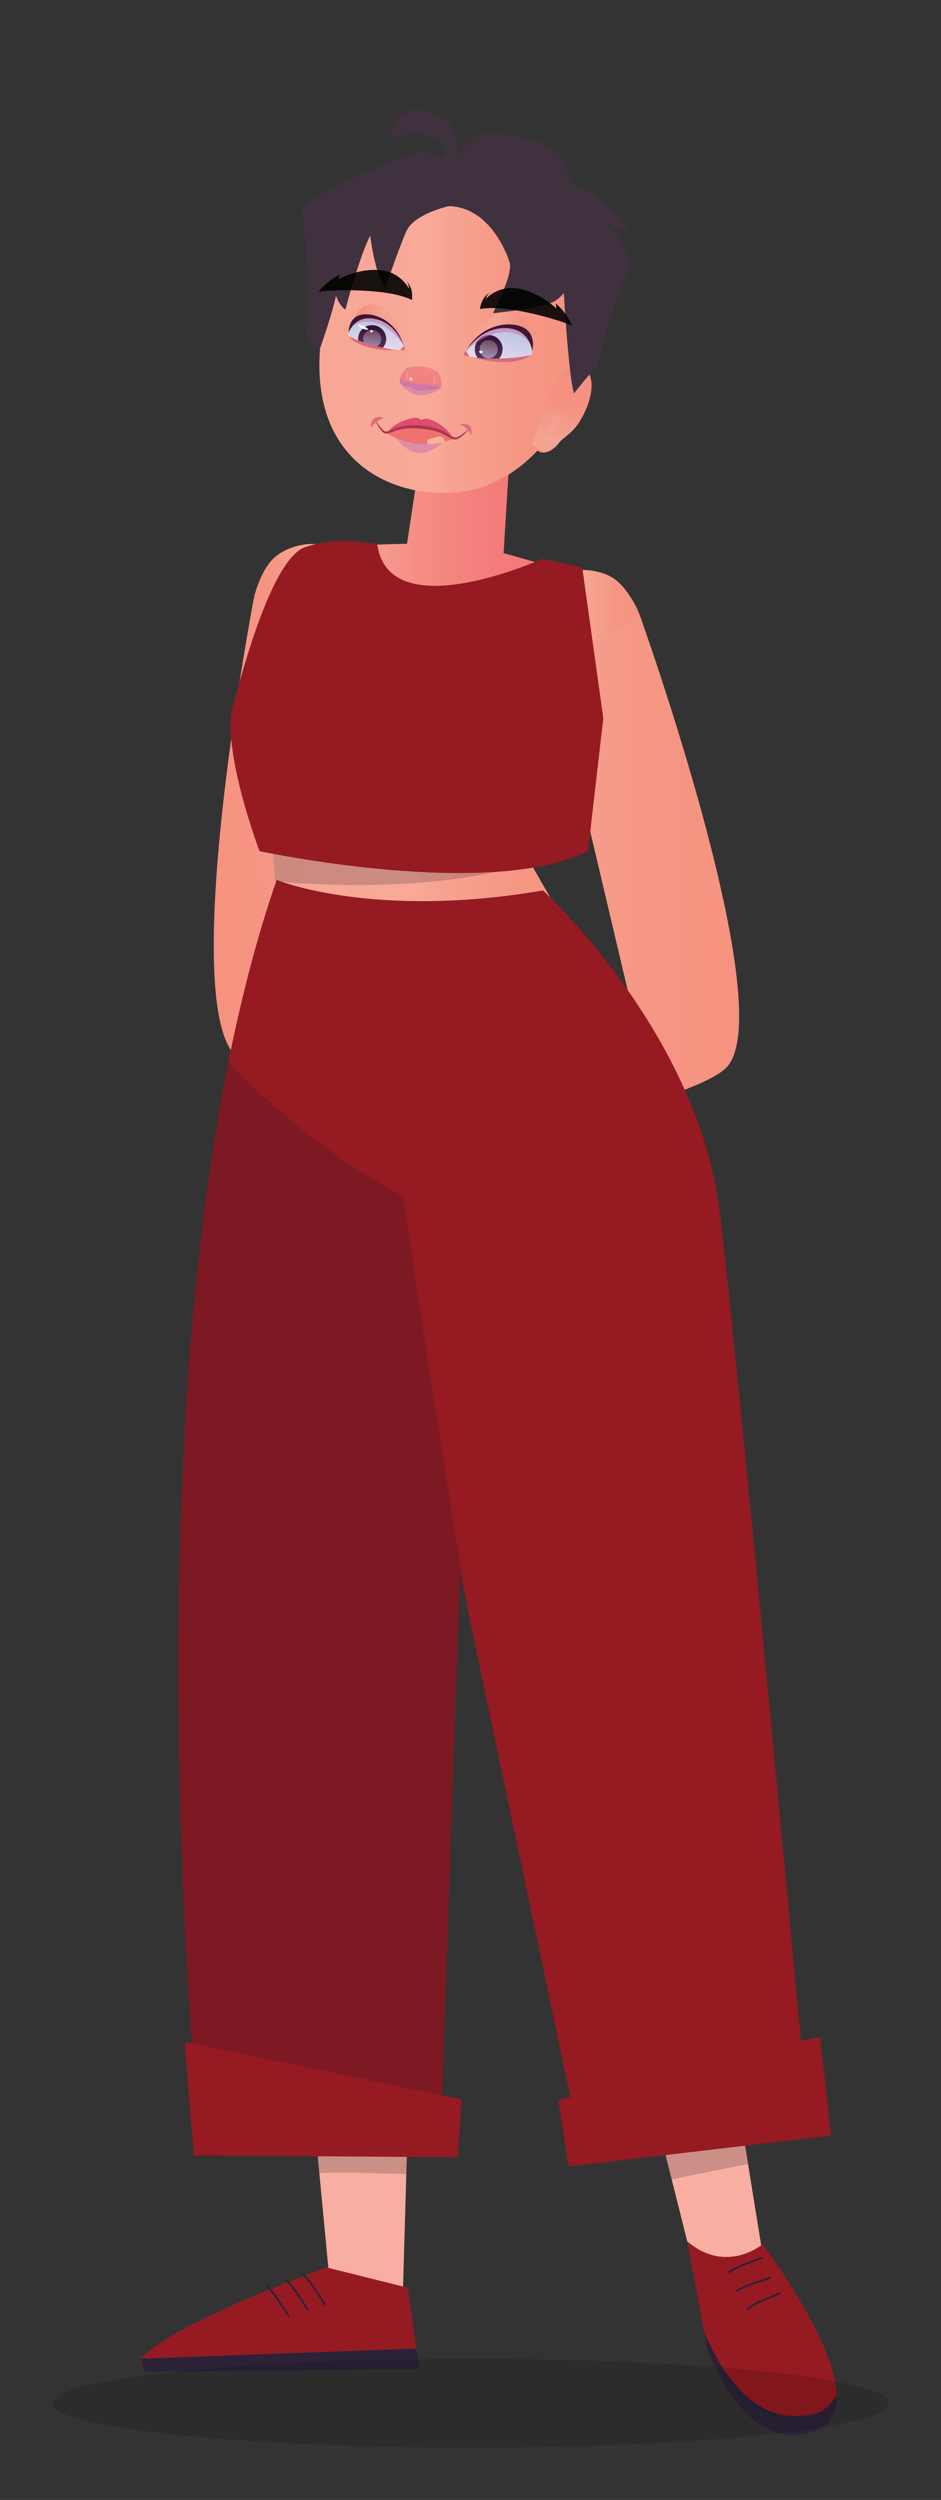 <svg width="180" height="478" viewBox="0 0 180 478" fill="none" xmlns="http://www.w3.org/2000/svg">
<rect x="0" y="0" width="180" height="478" fill="#333333" stroke="none"/>
<path d="M61.725 187.947L100.417 196.538C105.5 195.385 114.824 196.417 117.521 197.745C122.109 199.999 117.611 202.517 117.611 202.517C120.924 205.257 116.905 206.431 116.905 206.431C120.845 208.333 116.389 210.619 116.389 210.619C120.497 214.212 114.345 216.672 105.99 214.217C102.882 213.306 101.223 211.499 100.359 209.592C89.196 209.371 53.865 207.516 45.958 202.628C33.194 194.742 48.55 114.434 48.55 114.434L66.871 120.603L61.725 187.936V187.947Z" fill="url(#paint0_linear_1_2)"/>
<path d="M109.862 197.186C110.331 197.718 110.832 198.245 111.332 198.777C111.843 204.277 112.48 209.771 111.627 215.197C109.962 215.128 108.045 214.828 105.996 214.222C102.888 213.311 101.228 211.504 100.364 209.597C99.611 209.581 98.684 209.555 97.683 209.518C99.975 205.162 102.113 200.663 104.147 196.085C105.78 196.006 107.534 196.054 109.241 196.175C109.378 196.517 109.578 196.854 109.868 197.186H109.862Z" fill="url(#paint1_linear_1_2)"/>
<path d="M113.554 198.635C113.554 198.635 115.793 194.232 111.163 191.877C106.532 189.522 99.6 194.6 100.306 200.047C101.012 205.489 113.554 198.635 113.554 198.635Z" fill="url(#paint2_linear_1_2)"/>
<path d="M113.734 194.595C113.734 194.595 116.294 203.118 111.664 209.018C108.629 212.885 107.755 202.107 109.124 198.914C110.494 195.727 113.734 194.595 113.734 194.595Z" fill="url(#paint3_linear_1_2)"/>
<path d="M116.394 210.625C116.394 210.625 119.097 211.015 118.686 213.322C118.27 215.624 106.433 216.793 106.054 213.027C105.674 209.26 116.394 210.625 116.394 210.625Z" fill="url(#paint4_linear_1_2)"/>
<path d="M117.71 198.182C117.71 198.182 120.413 198.572 120.002 200.879C119.586 203.181 107.749 204.351 107.37 200.584C106.99 196.818 117.71 198.182 117.71 198.182Z" fill="url(#paint5_linear_1_2)"/>
<path d="M116.531 206.294C116.531 206.294 119.349 206.705 118.933 209.007C118.517 211.309 106.216 212.394 105.795 208.623C105.373 204.846 116.536 206.294 116.536 206.294H116.531Z" fill="url(#paint6_linear_1_2)"/>
<path d="M116.862 202.254C116.862 202.254 119.68 202.665 119.264 204.972C118.848 207.274 106.548 208.36 106.126 204.588C105.705 200.811 116.867 202.26 116.867 202.26L116.862 202.254Z" fill="url(#paint7_linear_1_2)"/>
<path d="M66.792 121.662C69.552 117.485 68.325 108.256 65.048 105.685C61.224 102.687 55.255 104.162 52.558 106.544C50.04 108.761 48.781 113.265 48.549 114.445" fill="url(#paint8_linear_1_2)"/>
<path d="M120.793 192.355L83.897 206.842C78.693 206.489 69.643 208.959 67.183 210.682C63 213.621 67.831 215.412 67.831 215.412C64.981 218.631 69.137 219.173 69.137 219.173C65.539 221.66 70.296 223.23 70.296 223.23C66.793 227.418 73.251 228.893 81.126 225.173C84.055 223.788 85.415 221.749 85.973 219.732C96.967 217.783 131.582 210.476 138.635 204.424C150.019 194.652 122.405 117.695 122.405 117.695L105.264 126.629L120.783 192.35L120.793 192.355Z" fill="url(#paint9_linear_1_2)"/>
<path d="M74.674 208.943C74.294 209.539 73.878 210.139 73.467 210.74C73.815 216.25 74.036 221.781 75.722 227.007C77.36 226.68 79.204 226.085 81.137 225.174C84.066 223.788 85.425 221.749 85.984 219.732C86.726 219.6 87.638 219.426 88.623 219.242C85.683 215.291 82.876 211.182 80.157 206.973C78.53 207.147 76.802 207.468 75.137 207.853C75.058 208.211 74.911 208.58 74.674 208.949V208.943Z" fill="url(#paint10_linear_1_2)"/>
<path d="M71.25 210.945C71.25 210.945 68.358 206.942 72.567 203.897C76.776 200.857 84.409 204.798 84.557 210.282C84.704 215.765 71.25 210.94 71.25 210.94V210.945Z" fill="url(#paint11_linear_1_2)"/>
<path d="M70.444 206.984C70.444 206.984 69.232 215.797 74.726 220.912C78.324 224.262 77.513 213.474 75.669 210.54C73.826 207.6 70.444 206.984 70.444 206.984Z" fill="url(#paint12_linear_1_2)"/>
<path d="M70.302 223.235C70.302 223.235 67.689 224.041 68.458 226.253C69.227 228.466 81.101 227.786 80.89 224.004C80.679 220.222 70.302 223.235 70.302 223.235Z" fill="url(#paint13_linear_1_2)"/>
<path d="M67.072 211.14C67.072 211.14 64.46 211.946 65.229 214.159C65.998 216.371 77.871 215.692 77.661 211.91C77.45 208.127 67.072 211.14 67.072 211.14Z" fill="url(#paint14_linear_1_2)"/>
<path d="M69.495 218.973C69.495 218.973 66.777 219.816 67.546 222.029C68.315 224.241 80.637 223.404 80.468 219.611C80.3 215.818 69.501 218.973 69.501 218.973H69.495Z" fill="url(#paint15_linear_1_2)"/>
<path d="M68.542 215.033C68.542 215.033 65.823 215.876 66.593 218.088C67.362 220.301 79.683 219.463 79.514 215.67C79.346 211.878 68.547 215.033 68.547 215.033H68.542Z" fill="url(#paint16_linear_1_2)"/>
<path d="M105.517 127.651C102.145 123.953 101.924 114.639 104.758 111.595C108.072 108.039 114.193 108.571 117.232 110.504C120.066 112.306 122.01 116.557 122.416 117.689" fill="url(#paint17_linear_1_2)"/>
<path d="M89.344 260.912L137.934 454.329L157.146 452.112L146.063 432.157L116.063 246.404L89.344 260.912Z" fill="#F8AEA0"/>
<path opacity="0.2" d="M143.092 413.783L116.057 246.404L89.344 260.917L128.489 416.733C133.346 415.695 138.219 414.721 143.092 413.783Z" fill="#201829"/>
<path d="M82.523 250.734L76.902 443.967L62.932 434.928L44.547 241.8L82.523 250.734Z" fill="#F8AEA0"/>
<path opacity="0.2" d="M77.723 415.669L82.517 250.739L44.541 241.805L61.072 415.474C66.619 415.295 72.245 415.579 77.718 415.674L77.723 415.669Z" fill="#201829"/>
<path d="M51.116 148.739L54.898 197.761L115.646 189.712L97.946 158.859L51.116 148.739Z" fill="url(#paint18_linear_1_2)"/>
<path d="M80.858 84.198L77.856 103.968L62.526 104.384L80.721 126.725L108.836 109.283L96.335 105.759L97.973 78.925L80.858 84.198Z" fill="url(#paint19_linear_1_2)"/>
<path d="M87.696 36.466C87.696 36.466 65.329 37.272 61.573 63.411C57.817 89.55 76.918 96.013 89.297 93.885C101.676 91.757 109.873 78.356 111.532 70.575C113.197 62.795 107.982 36.735 87.69 36.472L87.696 36.466Z" fill="url(#paint20_linear_1_2)"/>
<path d="M52.913 168.251C52.913 168.251 71.397 175.837 103.863 170.258C103.863 170.258 133.131 196.997 137.566 230.991C140.679 254.848 154.534 404.464 154.534 404.464L110.532 407.804L70.323 216.947L90.272 234.683L84.361 406.113L38.3 409.722C38.3 409.722 22.291 256.85 52.913 168.251Z" fill="#951A22"/>
<path d="M106.808 401.509L156.836 389.356L158.996 408.33L108.746 414.241L106.808 401.509Z" fill="#951A22"/>
<path opacity="0.2" d="M77.155 228.767C62.889 221.087 51.89 211.773 43.688 203.103C25.957 291.828 38.299 409.716 38.299 409.716L84.361 406.108L87.99 300.815L89.882 309.786C82.675 267.581 77.155 228.767 77.155 228.767Z" fill="#201829"/>
<path d="M35.313 390.42L88.312 401.419L87.527 412.471L37.083 412.124L35.313 390.42Z" fill="#951A22"/>
<path opacity="0.2" d="M101.455 164.974L97.946 158.859L51.116 148.739L52.643 168.557C66.219 169.668 85.509 169.91 101.455 164.98V164.974Z" fill="#201829"/>
<path d="M62.469 433.542L77.988 437.419L79.652 449.056L27.006 450.995C27.006 450.995 30.14 445.453 62.474 433.537L62.469 433.542Z" fill="#951A22"/>
<path d="M27 451L79.646 449.062L80.205 452.939L27.553 453.497L27 451Z" fill="#2B2238"/>
<path d="M57.922 435.102C59.586 436.73 60.698 438.795 62.015 440.686C62.141 440.87 62.447 440.696 62.315 440.512C60.977 438.595 59.855 436.503 58.164 434.854C58.006 434.696 57.758 434.944 57.916 435.102H57.922Z" fill="#2B2238"/>
<path d="M54.619 436.081C56.284 437.709 57.395 439.774 58.712 441.67C58.839 441.855 59.144 441.681 59.012 441.497C57.674 439.579 56.552 437.488 54.861 435.839C54.703 435.681 54.456 435.929 54.614 436.087L54.619 436.081Z" fill="#2B2238"/>
<path d="M50.995 437.319C52.659 438.947 53.771 441.012 55.087 442.909C55.214 443.093 55.52 442.919 55.388 442.735C54.05 440.817 52.928 438.726 51.237 437.077C51.079 436.919 50.831 437.167 50.989 437.325L50.995 437.319Z" fill="#2B2238"/>
<path d="M131.466 428.559L135.343 449.341C135.343 449.341 142.27 469.569 155.85 464.859C169.431 460.15 145.873 429.112 145.873 429.112C145.873 429.112 138.946 434.933 131.466 428.559Z" fill="#951A22"/>
<path d="M155.85 461.53C142.813 464.791 136.428 449.836 134.7 445.875L135.348 449.341C135.348 449.341 142.275 469.569 155.856 464.86C159.016 463.764 160.149 461.23 160.049 458.001C159.311 459.07 158.073 460.983 155.856 461.536L155.85 461.53Z" fill="#2B2238"/>
<path d="M139.473 434.612C141.433 433.353 143.687 432.726 145.831 431.862C146.037 431.778 145.947 431.44 145.736 431.525C143.566 432.399 141.28 433.031 139.299 434.311C139.11 434.433 139.283 434.733 139.473 434.612Z" fill="#2B2238"/>
<path d="M140.937 438.199C142.938 437.014 145.219 436.471 147.39 435.692C147.6 435.618 147.511 435.281 147.295 435.354C145.093 436.15 142.786 436.698 140.758 437.899C140.563 438.015 140.742 438.315 140.931 438.199H140.937Z" fill="#2B2238"/>
<path d="M143.003 441.639C144.915 440.285 147.159 439.558 149.271 438.594C149.477 438.499 149.298 438.199 149.097 438.294C146.985 439.258 144.741 439.985 142.829 441.338C142.65 441.465 142.823 441.77 143.003 441.639Z" fill="#2B2238"/>
<path d="M72.176 104.078C72.176 104.078 64.417 102.414 58.322 104.632C52.227 106.849 46.764 126.756 44.547 135.069C42.329 143.381 49.641 162.741 49.641 162.741C49.641 162.741 93.632 172.159 112.475 162.741L115.404 137.329C115.404 137.329 112.385 115.715 111.379 108.509L103.762 106.844C103.762 106.844 74.389 120.145 72.171 104.073L72.176 104.078Z" fill="#951A22"/>
<path d="M77.217 66.85C77.812 66.739 75.805 61.882 72.26 60.765C67.977 59.417 66.634 63.273 66.581 64.079C66.529 64.885 74.346 67.387 77.212 66.85H77.217Z" fill="url(#paint21_linear_1_2)"/>
<path d="M68.52 64.532C68.483 64.901 68.53 65.254 68.641 65.586C68.667 65.66 72.903 66.819 72.945 66.782C73.45 66.36 73.793 65.749 73.861 65.049C73.998 63.61 72.913 62.325 71.438 62.183C69.963 62.041 68.657 63.089 68.52 64.532Z" fill="url(#paint22_linear_1_2)"/>
<path style="mix-blend-mode:multiply" d="M69.457 64.622C69.368 65.554 70.074 66.386 71.032 66.481C71.991 66.576 72.834 65.891 72.924 64.959C73.013 64.026 72.307 63.194 71.349 63.099C70.39 63.004 69.547 63.689 69.457 64.622Z" fill="url(#paint23_linear_1_2)"/>
<path d="M77.154 65.902C77.154 65.902 75.974 59.254 72.05 58.295C68.125 57.331 66.819 63.21 66.819 63.21C66.819 63.21 68.052 60.175 71.802 60.739C75.553 61.308 77.149 65.902 77.149 65.902H77.154Z" fill="url(#paint24_linear_1_2)"/>
<path d="M77.243 66.17L76.527 66.918C76.527 66.918 77.328 67.076 77.433 66.855C77.538 66.634 77.243 66.17 77.243 66.17Z" fill="#D66C7C"/>
<path d="M75.984 66.945C75.984 66.945 72.813 67.124 70.169 66.318C67.524 65.512 66.718 64.305 66.718 64.305C66.718 64.305 70.811 66.36 75.984 66.945Z" fill="#D66C7C"/>
<path d="M70.431 62.946C70.59 63.12 69.789 63.078 69.22 62.783C68.709 62.519 68.488 62.145 68.54 62.093C68.598 62.035 69.815 62.272 70.431 62.946Z" fill="white"/>
<path d="M70.87 63.141C71.101 63.084 71.354 63.231 71.354 63.352C71.354 63.473 71.059 63.6 70.933 63.536C70.806 63.473 70.738 63.173 70.87 63.141Z" fill="white"/>
<g style="mix-blend-mode:multiply" opacity="0.6">
<path d="M77.244 66.17C77.244 66.17 75.131 62.657 72.06 61.745C68.989 60.834 67.303 62.493 67.303 62.493C67.303 62.493 67.956 60.212 72.028 60.908C76.1 61.608 77.244 66.17 77.244 66.17Z" fill="#C978B1"/>
</g>
<path d="M77.243 66.171C77.243 66.171 75.763 61.661 71.549 60.94C67.788 60.292 66.687 63.595 66.687 63.595C66.687 63.595 66.571 60.602 69.236 60.155C71.775 59.733 75.905 61.482 77.243 66.171Z" fill="#401432"/>
<path d="M88.976 67.857C88.334 67.562 91.953 62.631 96.272 62.352C101.492 62.015 101.935 66.751 101.777 67.683C101.614 68.61 92.074 69.269 88.976 67.857Z" fill="url(#paint25_linear_1_2)"/>
<path d="M96.109 67.161C95.988 67.967 95.53 68.641 94.903 69.052C94.813 69.11 91.431 68.52 91.358 68.42C90.941 67.862 90.741 67.14 90.852 66.392C91.073 64.912 92.427 63.89 93.876 64.1C95.329 64.311 96.33 65.681 96.109 67.161Z" fill="url(#paint26_linear_1_2)"/>
<path style="mix-blend-mode:multiply" d="M95.188 67.024C95.045 67.983 94.166 68.647 93.223 68.51C92.28 68.373 91.632 67.482 91.774 66.524C91.916 65.565 92.796 64.901 93.739 65.038C94.682 65.175 95.33 66.065 95.188 67.024Z" fill="url(#paint27_linear_1_2)"/>
<path d="M89.308 66.798C89.308 66.798 92.49 59.607 97.199 59.607C101.909 59.607 101.751 66.619 101.751 66.619C101.751 66.619 101.198 62.842 96.799 62.436C92.395 62.036 89.313 66.793 89.313 66.793L89.308 66.798Z" fill="url(#paint28_linear_1_2)"/>
<path d="M89.134 67.082L89.735 68.131C89.735 68.131 88.787 68.083 88.729 67.809C88.671 67.53 89.129 67.088 89.129 67.088L89.134 67.082Z" fill="#D66C7C"/>
<path d="M90.346 68.304C90.346 68.304 93.88 69.389 97.099 69.216C100.318 69.042 101.561 67.899 101.561 67.899C101.561 67.899 96.362 69.089 90.346 68.304Z" fill="#D66C7C"/>
<path d="M92.248 67.119C92 66.992 91.674 67.082 91.642 67.224C91.61 67.361 91.905 67.588 92.063 67.551C92.222 67.514 92.385 67.193 92.248 67.119Z" fill="white"/>
<g style="mix-blend-mode:multiply" opacity="0.6">
<path d="M89.134 67.082C89.134 67.082 92.5 63.695 96.23 63.521C99.96 63.342 101.403 65.686 101.403 65.686C101.403 65.686 101.298 62.92 96.493 62.578C91.689 62.236 89.129 67.082 89.129 67.082H89.134Z" fill="#C978B1"/>
</g>
<path d="M89.135 67.082C89.135 67.082 92.064 62.394 97.031 62.747C101.467 63.063 101.793 67.103 101.793 67.103C101.793 67.103 102.757 63.748 99.865 62.504C97.11 61.319 91.953 62.151 89.135 67.082Z" fill="#401432"/>
<path d="M76.475 73.209C76.475 73.209 76.522 73.436 77.35 73.567C78.177 73.699 78.867 74.521 80.273 74.689C81.68 74.858 82.475 74.22 83.308 74.289C84.14 74.357 84.308 74.157 84.308 74.157C84.498 73.63 84.482 73.093 84.382 72.619V72.603C84.203 71.776 83.782 71.16 83.782 71.16C81.922 69.964 79.799 69.711 77.703 70.427C77.703 70.427 77.344 70.749 77.012 71.265V71.27C76.691 71.771 76.396 72.456 76.48 73.214L76.475 73.209Z" fill="url(#paint29_linear_1_2)"/>
<path d="M78.298 73.951C78.298 73.951 77.724 73.325 76.907 73.467L78.298 73.951Z" fill="#812852"/>
<path d="M83.74 74.294C83.74 74.294 82.96 73.957 82.081 74.499L83.74 74.294Z" fill="#812852"/>
<g style="mix-blend-mode:multiply" opacity="0.6">
<path d="M76.475 73.209C76.475 73.209 76.523 73.435 77.35 73.567C78.177 73.699 78.867 74.52 80.274 74.689C81.68 74.858 82.475 74.22 83.308 74.289C84.14 74.357 84.309 74.157 84.309 74.157C84.498 73.63 84.483 73.093 84.382 72.619C84.398 72.756 84.467 73.635 84.114 73.804C83.724 73.988 81.701 73.609 80.416 73.451C79.136 73.298 76.955 73.035 76.749 72.666C76.555 72.313 76.965 71.355 77.008 71.27C76.686 71.771 76.391 72.456 76.475 73.214V73.209Z" fill="#C978B1"/>
</g>
<path style="mix-blend-mode:multiply" opacity="0.6" d="M77.703 70.422C77.703 70.422 77.987 71.891 77.813 72.876C77.813 72.876 78.272 71.949 78.008 70.327L77.703 70.427V70.422Z" fill="url(#paint30_linear_1_2)"/>
<path style="mix-blend-mode:multiply" opacity="0.6" d="M83.709 71.149C83.709 71.149 83.082 72.508 83.013 73.504C83.013 73.504 82.792 72.498 83.429 70.98L83.703 71.149H83.709Z" fill="url(#paint31_linear_1_2)"/>
<g style="mix-blend-mode:multiply" opacity="0.6">
<path d="M84.119 73.799C84.119 73.799 84.287 74.036 84.314 74.152C84.34 74.268 82.265 75.8 80.168 75.548C78.072 75.295 76.491 73.425 76.475 73.209C76.465 72.987 76.839 72.761 76.839 72.761C76.839 72.761 78.445 73.214 80.421 73.451C82.396 73.688 84.119 73.804 84.119 73.804V73.799Z" fill="#C978B1"/>
</g>
<path d="M78.809 72.766C79.126 72.635 78.662 72.076 78.52 72.082C78.377 72.082 78.261 72.392 78.314 72.603C78.367 72.814 78.678 72.819 78.809 72.761V72.766Z" fill="#FBC9B8"/>
<path d="M111.937 78.624C111.69 79.162 111.448 79.636 111.205 80.057L111.189 80.078C109.451 83.076 107.755 83.487 106.812 84.803C105.995 85.941 103.335 87.99 101.881 84.893L101.876 84.882C101.876 84.882 105.305 74.421 106.538 72.656C106.538 72.656 108.34 70.001 110.484 70.027C113.239 70.064 114.103 73.894 111.937 78.624Z" fill="url(#paint32_linear_1_2)"/>
<path style="mix-blend-mode:multiply" opacity="0.6" d="M104.11 78.414C104.11 78.414 109.583 73.394 111.638 73.451C113.692 73.51 111.548 78.345 110.768 79.942C109.989 81.538 109.167 82.396 109.167 82.396C109.167 82.396 110.12 80.521 110.584 78.93C111.253 76.649 110.974 74.495 110.105 74.495C109.235 74.495 107.46 77.15 107.313 77.466C107.165 77.782 107.645 78.514 107.197 80.3C106.749 82.091 105.443 83.84 104.984 83.713C104.526 83.582 105.058 82.175 105.443 80.495C105.827 78.814 104.442 78.841 103.615 79.799L104.11 78.414Z" fill="url(#paint33_linear_1_2)"/>
<path style="mix-blend-mode:multiply" opacity="0.6" d="M103.615 79.794C103.615 79.794 105.037 78.44 105.506 79.309C105.975 80.178 105.058 82.085 105.485 82.438C105.917 82.791 106.939 81.311 107.155 79.799C107.371 78.282 107.086 76.812 106.191 76.87L104.115 78.409L103.62 79.794H103.615Z" fill="url(#paint34_linear_1_2)"/>
<path style="mix-blend-mode:multiply" d="M111.189 80.073C109.451 83.07 107.754 83.481 106.812 84.798C105.995 85.936 103.335 87.985 101.881 84.888C101.981 85.019 102.95 86.257 104.257 86.094C105.637 85.92 106.316 84.825 107.064 84.029C107.807 83.228 109.335 82.918 111.189 80.073Z" fill="url(#paint35_linear_1_2)"/>
<path d="M86.778 33.073C86.778 33.073 88.48 27.6 86.531 24.529C84.64 21.547 80.583 20.304 77.849 21.384C74.499 22.712 74.926 26.578 74.926 26.578C74.926 26.578 76.817 25.277 81.463 25.867C85.43 26.373 86.141 29.965 83.565 32.979L86.778 33.073Z" fill="#3F313D"/>
<path d="M120.577 50.773C116.71 58.907 114.129 70.254 114.129 70.254C112.438 71.665 109.815 75.189 109.815 75.189C108.666 71.766 107.618 51.916 107.618 51.916C106.538 49.751 99.016 40.912 88.074 39.574C77.133 38.236 71.565 43.662 71.565 43.662C69.052 47.518 66.055 59.181 66.055 59.181C64.854 58.385 64.259 56.462 64.259 56.462C63.368 60.703 60.924 67.341 60.924 67.341C59.723 66.082 58.585 64.027 58.585 64.027C59.728 58.164 57.827 40.222 57.827 40.222C59.138 37.051 75.621 30.187 79.53 29.275C81.116 28.907 82.512 29.186 83.618 29.644C85.235 30.318 86.215 31.388 86.215 31.388C88.564 29.491 94.849 30.445 101.639 32.452C104.052 33.163 106.533 34.011 108.919 34.912C118.032 38.341 119.997 44.231 119.997 44.231C118.396 44.21 115.235 42.292 114.993 42.145C118.822 44.773 120.108 48.751 120.461 50.215C120.545 50.573 120.582 50.784 120.582 50.784L120.577 50.773Z" fill="#3F313D"/>
<g style="mix-blend-mode:multiply" opacity="0.9">
<path d="M120.576 50.773C119.765 52.48 119.012 54.329 118.327 56.189C115.746 63.174 114.134 70.248 114.134 70.248C112.443 71.66 109.82 75.184 109.82 75.184C109.103 73.051 108.429 64.559 108.018 58.443C107.77 54.735 107.623 51.911 107.623 51.911C106.543 49.746 99.021 40.907 88.079 39.569C77.138 38.231 71.57 43.657 71.57 43.657C70.748 44.921 69.874 47.023 69.068 49.282C67.419 53.908 66.065 59.175 66.065 59.175C64.864 58.38 64.269 56.457 64.269 56.457C63.379 60.698 60.934 67.335 60.934 67.335C59.733 66.076 58.596 64.022 58.596 64.022C59.206 60.888 58.948 54.313 58.574 48.861C58.248 44.109 57.837 40.211 57.837 40.211C61.956 39.052 64.079 39.864 64.079 39.864C64.079 39.864 61.514 41.918 60.56 43.256C60.56 43.256 64.564 44.236 66.718 44.009C66.718 44.009 68.778 39.927 71.006 37.614C73.851 34.664 76.306 34.053 83.686 35.354L86.215 31.377C88.564 29.481 94.849 30.434 101.639 32.441C106.58 36.629 110.757 39.695 112.664 56.921C112.664 56.921 116.141 52.812 116.836 51.047C116.836 51.047 116.515 48.508 116.51 47.028C116.51 47.028 119.065 47.992 120.466 50.199C120.55 50.557 120.587 50.768 120.587 50.768L120.576 50.773Z" fill="#3F313D"/>
</g>
<path d="M110.02 37.056C108.93 33.406 107.544 29.971 106.143 28.828C102.946 26.215 94.77 24.935 91.594 25.936C89.428 26.615 86.089 31.493 84.182 34.528L84.134 34.606C83.407 35.766 82.902 36.64 82.754 36.888L82.728 36.93L82.712 36.961L82.738 36.982C82.723 36.972 82.707 36.961 82.691 36.956C82.691 36.956 82.691 36.956 82.686 36.956C81.011 35.966 78.84 35.117 76.564 35.397C71.681 36.002 70.87 40.343 70.575 41.233C70.28 42.124 71.492 52.633 73.709 54.946C73.709 54.946 73.794 54.703 73.941 54.287C74.663 52.238 76.881 45.995 77.75 44.152C79.325 40.822 85.873 39.4 85.873 39.4C93.453 39.595 96.861 48.029 97.515 50.247C97.641 50.684 97.599 51.321 97.436 52.064C96.809 55.046 94.375 59.723 94.301 59.871C94.575 59.845 103.415 59.017 106.048 57.611C108.724 56.183 111.869 49.625 112.17 47.808C112.338 46.786 111.427 41.75 110.026 37.067L110.02 37.056Z" fill="#3F313D"/>
<g style="mix-blend-mode:multiply" opacity="0.9">
<path d="M93.358 27.447C93.358 27.447 102.613 31.219 104.415 41.433C106.217 51.648 97.303 57.89 94.29 59.86C94.29 59.86 100.538 52.311 101.649 45.121C102.55 39.284 99.384 31.514 93.358 27.447Z" fill="#3F313D"/>
</g>
<g style="mix-blend-mode:multiply" opacity="0.9">
<path d="M97.43 52.053C97.588 51.31 97.635 50.673 97.509 50.236C97.372 49.767 97.114 49.024 96.719 48.144C95.281 44.926 92.046 39.853 86.383 39.416C86.215 39.405 86.041 39.395 85.867 39.389C85.867 39.389 79.319 40.806 77.744 44.141C76.87 45.985 74.657 52.227 73.936 54.276C73.936 54.276 74.736 43.493 76.522 39.131C78.213 34.996 82.269 36.75 82.685 36.945H82.691C82.712 36.95 82.717 36.956 82.717 36.956L82.733 36.924L84.134 34.601L84.181 34.522C89.038 30.94 95.196 35.307 97.641 40.738C100.085 46.174 97.43 52.048 97.43 52.048V52.053Z" fill="#3F313D"/>
</g>
<g style="mix-blend-mode:multiply" opacity="0.9">
<path d="M112.164 47.797C111.869 49.614 108.719 56.167 106.043 57.6C103.409 59.007 94.569 59.834 94.295 59.86C94.522 59.734 101.802 55.62 105.547 50.32C108.376 46.311 109.983 37.267 110.02 37.056C111.421 41.739 112.332 46.775 112.164 47.797Z" fill="#3F313D"/>
</g>
<g style="mix-blend-mode:multiply" opacity="0.9">
<path d="M96.719 48.145C95.281 44.926 92.047 39.853 86.384 39.416C86.384 39.416 83.718 35.486 88.043 35.897C92.368 36.303 96.393 42.819 96.719 48.145Z" fill="#3F313D"/>
</g>
<g style="mix-blend-mode:multiply" opacity="0.9">
<path d="M69.063 49.288C67.415 53.913 66.061 59.181 66.061 59.181C64.86 58.385 64.264 56.462 64.264 56.462C63.374 60.703 60.93 67.341 60.93 67.341C59.729 66.082 58.591 64.027 58.591 64.027C59.202 60.893 58.944 54.319 58.57 48.866C58.57 48.866 63.016 53.807 64.465 54.081C65.887 54.345 68.953 49.472 69.069 49.288H69.063Z" fill="#3F313D"/>
</g>
<g style="mix-blend-mode:multiply" opacity="0.9">
<path d="M118.322 56.194C115.741 63.179 114.129 70.254 114.129 70.254C112.438 71.666 109.815 75.19 109.815 75.19C109.098 73.056 108.424 64.565 108.013 58.449C109.63 63.037 112.064 64.354 113.476 64.154C114.867 63.959 118.217 56.426 118.317 56.189L118.322 56.194Z" fill="#3F313D"/>
</g>
<g style="mix-blend-mode:multiply" opacity="0.6">
<path d="M75.691 83.707C75.691 83.707 77.577 86.394 80.069 86.61C82.56 86.826 84.709 84.482 84.709 84.482C84.709 84.482 80.021 85.746 75.691 83.707Z" fill="#CE78B1"/>
</g>
<path d="M80.49 81.669C80.49 81.669 76.792 81.189 73.674 82.685C73.674 82.685 76.713 84.603 80.216 84.903C83.719 85.203 87.038 83.834 87.038 83.834C84.22 81.827 80.496 81.669 80.496 81.669H80.49Z" fill="#EF7172"/>
<path d="M81.749 80.067C81.164 80.014 80.606 80.288 80.606 80.288C80.606 80.288 80.105 79.925 79.52 79.872C78.936 79.819 75.775 80.567 74.332 82.416C74.332 82.416 77.835 81.437 80.484 81.663C83.134 81.89 86.421 83.454 86.421 83.454C85.315 81.384 82.328 80.109 81.743 80.062L81.749 80.067Z" fill="#DE4E6C"/>
<path d="M72.02 80.694C72.136 80.857 72.262 81.021 72.383 81.184C72.504 81.347 72.631 81.505 72.763 81.658C72.894 81.811 73.021 81.969 73.163 82.111C73.3 82.253 73.447 82.39 73.595 82.475C73.632 82.496 73.663 82.506 73.684 82.511C73.69 82.511 73.684 82.511 73.7 82.511H73.737H73.805C73.895 82.511 73.99 82.501 74.079 82.48C74.258 82.448 74.438 82.38 74.622 82.301C74.986 82.143 75.365 81.964 75.76 81.821C76.55 81.526 77.393 81.395 78.225 81.342C78.641 81.316 79.058 81.316 79.474 81.326C79.89 81.337 80.301 81.363 80.712 81.405C81.123 81.442 81.533 81.5 81.944 81.569C82.355 81.637 82.766 81.716 83.166 81.832C83.972 82.053 84.768 82.369 85.474 82.828C85.827 83.049 86.159 83.302 86.49 83.475C86.659 83.565 86.828 83.623 87.012 83.649C87.065 83.66 87.091 83.66 87.128 83.66C87.165 83.66 87.207 83.655 87.249 83.644C87.333 83.628 87.423 83.597 87.512 83.56C87.865 83.412 88.208 83.186 88.534 82.954C88.861 82.717 89.182 82.464 89.488 82.201L89.561 82.274C89.282 82.58 88.987 82.864 88.677 83.138C88.36 83.407 88.034 83.665 87.649 83.865C87.549 83.913 87.449 83.955 87.333 83.987C87.275 84.002 87.217 84.013 87.154 84.023C87.091 84.029 87.017 84.023 86.965 84.023C86.738 84.002 86.517 83.939 86.317 83.85C86.116 83.76 85.932 83.649 85.753 83.544C85.579 83.439 85.405 83.333 85.231 83.233C83.856 82.427 82.255 82.132 80.654 81.979C79.853 81.9 79.047 81.864 78.246 81.9C77.846 81.916 77.451 81.948 77.056 82.011C76.666 82.074 76.281 82.164 75.902 82.28C75.523 82.396 75.159 82.554 74.764 82.701C74.564 82.77 74.353 82.838 74.132 82.864C74.022 82.88 73.906 82.885 73.795 82.88H73.711L73.668 82.87C73.658 82.87 73.626 82.87 73.611 82.859C73.532 82.838 73.474 82.806 73.421 82.775C73.221 82.638 73.084 82.475 72.947 82.317C72.815 82.153 72.689 81.985 72.573 81.816C72.341 81.474 72.13 81.121 71.93 80.763L72.02 80.705V80.694Z" fill="#AC334D"/>
<path d="M73.395 79.92C73.395 79.92 71.962 80.373 71.029 81.753C71.029 81.753 70.713 80.747 71.519 80.067C72.325 79.388 73.389 79.915 73.389 79.915L73.395 79.92Z" fill="#DC6B7D"/>
<path d="M87.891 81.116C87.891 81.116 89.324 81.427 90.098 83.186C90.098 83.186 90.393 82.269 89.919 81.548C89.445 80.831 87.891 81.11 87.891 81.11V81.116Z" fill="#DC6B7D"/>
<g style="mix-blend-mode:soft-light" opacity="0.5">
<path d="M85.057 84.44C85.057 84.44 85.089 83.671 84.346 83.455C83.988 83.355 82.55 83.823 82.07 83.955C81.47 84.118 81.828 84.935 81.828 84.935C81.828 84.935 83.114 84.961 85.057 84.44Z" fill="#FDF7BA"/>
</g>
<g style="mix-blend-mode:multiply" opacity="0.9">
<path d="M78.788 57.363C78.788 57.363 77.529 56.605 74.31 56.062C73.356 55.899 72.229 55.757 70.912 55.662C65.154 55.23 60.982 55.73 60.982 55.73C61.03 55.636 62.937 53.36 65.107 52.522C65.091 52.543 64.781 52.938 64.754 53.397C64.754 53.397 67.304 51.943 70.607 51.653C71.223 51.6 71.86 51.585 72.519 51.632C76.686 51.916 78.229 55.219 78.229 55.219C78.229 55.219 78.229 54.419 77.86 53.887C77.86 53.887 79.088 54.94 78.798 57.363H78.788Z" fill="#010101"/>
<g style="mix-blend-mode:multiply" opacity="0.6">
<path d="M74.31 56.057C73.356 55.894 72.229 55.752 70.912 55.657C65.154 55.225 60.982 55.726 60.982 55.726C61.03 55.631 62.937 53.355 65.107 52.517C65.091 52.539 64.781 52.934 64.754 53.392C64.754 53.392 67.304 51.938 70.607 51.648C69.4 52.054 66.772 52.992 65.091 54.735C65.091 54.735 68.326 54.072 74.32 56.057H74.31Z" fill="#010101"/>
</g>
</g>
<g style="mix-blend-mode:multiply" opacity="0.9">
<path d="M91.805 59.107C91.805 59.107 93.222 58.707 96.467 59.028C97.431 59.123 98.553 59.286 99.849 59.534C105.517 60.635 109.41 62.215 109.41 62.215C109.388 62.11 108.145 59.413 106.275 58.032C106.286 58.059 106.481 58.517 106.386 58.97C106.386 58.97 104.31 56.895 101.202 55.746C100.623 55.53 100.007 55.351 99.364 55.219C95.266 54.398 92.911 57.174 92.911 57.174C92.911 57.174 93.116 56.4 93.617 55.983C93.617 55.983 92.152 56.679 91.799 59.091L91.805 59.107Z" fill="#010101"/>
<g style="mix-blend-mode:multiply" opacity="0.6">
<path d="M96.467 59.028C97.431 59.123 98.553 59.281 99.849 59.534C105.517 60.635 109.41 62.215 109.41 62.215C109.389 62.11 108.145 59.413 106.275 58.033C106.286 58.059 106.481 58.517 106.386 58.97C106.386 58.97 104.31 56.895 101.202 55.746C102.261 56.458 104.547 58.054 105.712 60.177C105.712 60.177 102.767 58.686 96.461 59.023L96.467 59.028Z" fill="#010101"/>
</g>
</g>
<path d="M90 468C134.183 468 170 464.194 170 459.5C170 454.806 134.183 451 90 451C45.817 451 10 454.806 10 459.5C10 464.194 45.817 468 90 468Z" fill="black" fill-opacity="0.14"/>
<defs>
<linearGradient id="paint0_linear_1_2" x1="113.315" y1="159.995" x2="38.319" y2="171.766" gradientUnits="userSpaceOnUse">
<stop stop-color="#F8A795"/>
<stop offset="0.43" stop-color="#F8A997"/>
<stop offset="0.52" stop-color="#F7A290"/>
<stop offset="0.76" stop-color="#F69684"/>
<stop offset="1" stop-color="#F69280"/>
</linearGradient>
<linearGradient id="paint1_linear_1_2" x1="112.33" y1="205.186" x2="97.358" y2="207.536" gradientUnits="userSpaceOnUse">
<stop stop-color="#F8A795"/>
<stop offset="0.43" stop-color="#F8A997"/>
<stop offset="0.52" stop-color="#F7A290"/>
<stop offset="0.76" stop-color="#F69684"/>
<stop offset="1" stop-color="#F69280"/>
</linearGradient>
<linearGradient id="paint2_linear_1_2" x1="114.064" y1="195.684" x2="99.956" y2="197.899" gradientUnits="userSpaceOnUse">
<stop stop-color="#F8A795"/>
<stop offset="0.43" stop-color="#F8A997"/>
<stop offset="0.52" stop-color="#F7A290"/>
<stop offset="0.76" stop-color="#F69684"/>
<stop offset="1" stop-color="#F69280"/>
</linearGradient>
<linearGradient id="paint3_linear_1_2" x1="115.003" y1="202.005" x2="108.18" y2="203.076" gradientUnits="userSpaceOnUse">
<stop stop-color="#F8A795"/>
<stop offset="0.43" stop-color="#F8A997"/>
<stop offset="0.52" stop-color="#F7A290"/>
<stop offset="0.76" stop-color="#F69684"/>
<stop offset="1" stop-color="#F69280"/>
</linearGradient>
<linearGradient id="paint4_linear_1_2" x1="118.626" y1="212.106" x2="106.204" y2="214.056" gradientUnits="userSpaceOnUse">
<stop stop-color="#F8A795"/>
<stop offset="0.43" stop-color="#F8A997"/>
<stop offset="0.52" stop-color="#F7A290"/>
<stop offset="0.76" stop-color="#F69684"/>
<stop offset="1" stop-color="#F69280"/>
</linearGradient>
<linearGradient id="paint5_linear_1_2" x1="119.945" y1="199.656" x2="107.517" y2="201.607" gradientUnits="userSpaceOnUse">
<stop stop-color="#F8A795"/>
<stop offset="0.43" stop-color="#F8A997"/>
<stop offset="0.52" stop-color="#F7A290"/>
<stop offset="0.76" stop-color="#F69684"/>
<stop offset="1" stop-color="#F69280"/>
</linearGradient>
<linearGradient id="paint6_linear_1_2" x1="118.856" y1="207.697" x2="105.955" y2="209.722" gradientUnits="userSpaceOnUse">
<stop stop-color="#F8A795"/>
<stop offset="0.43" stop-color="#F8A997"/>
<stop offset="0.52" stop-color="#F7A290"/>
<stop offset="0.76" stop-color="#F69684"/>
<stop offset="1" stop-color="#F69280"/>
</linearGradient>
<linearGradient id="paint7_linear_1_2" x1="119.187" y1="203.662" x2="106.286" y2="205.687" gradientUnits="userSpaceOnUse">
<stop stop-color="#F8A795"/>
<stop offset="0.43" stop-color="#F8A997"/>
<stop offset="0.52" stop-color="#F7A290"/>
<stop offset="0.76" stop-color="#F69684"/>
<stop offset="1" stop-color="#F69280"/>
</linearGradient>
<linearGradient id="paint8_linear_1_2" x1="68.058" y1="112.256" x2="48.673" y2="115.299" gradientUnits="userSpaceOnUse">
<stop stop-color="#F8A795"/>
<stop offset="0.43" stop-color="#F8A997"/>
<stop offset="0.52" stop-color="#F7A290"/>
<stop offset="0.76" stop-color="#F69684"/>
<stop offset="1" stop-color="#F69280"/>
</linearGradient>
<linearGradient id="paint9_linear_1_2" x1="65.481" y1="172.501" x2="141.401" y2="172.501" gradientUnits="userSpaceOnUse">
<stop stop-color="#F8A795"/>
<stop offset="0.43" stop-color="#F8A997"/>
<stop offset="0.52" stop-color="#F7A290"/>
<stop offset="0.76" stop-color="#F69684"/>
<stop offset="1" stop-color="#F69280"/>
</linearGradient>
<linearGradient id="paint10_linear_1_2" x1="73.467" y1="216.987" x2="88.623" y2="216.987" gradientUnits="userSpaceOnUse">
<stop stop-color="#F8A795"/>
<stop offset="0.43" stop-color="#F8A997"/>
<stop offset="0.52" stop-color="#F7A290"/>
<stop offset="0.76" stop-color="#F69684"/>
<stop offset="1" stop-color="#F69280"/>
</linearGradient>
<linearGradient id="paint11_linear_1_2" x1="70.281" y1="207.869" x2="84.557" y2="207.869" gradientUnits="userSpaceOnUse">
<stop stop-color="#F8A795"/>
<stop offset="0.43" stop-color="#F8A997"/>
<stop offset="0.52" stop-color="#F7A290"/>
<stop offset="0.76" stop-color="#F69684"/>
<stop offset="1" stop-color="#F69280"/>
</linearGradient>
<linearGradient id="paint12_linear_1_2" x1="70.333" y1="214.264" x2="77.239" y2="214.264" gradientUnits="userSpaceOnUse">
<stop stop-color="#F8A795"/>
<stop offset="0.43" stop-color="#F8A997"/>
<stop offset="0.52" stop-color="#F7A290"/>
<stop offset="0.76" stop-color="#F69684"/>
<stop offset="1" stop-color="#F69280"/>
</linearGradient>
<linearGradient id="paint13_linear_1_2" x1="68.316" y1="224.799" x2="80.895" y2="224.799" gradientUnits="userSpaceOnUse">
<stop stop-color="#F8A795"/>
<stop offset="0.43" stop-color="#F8A997"/>
<stop offset="0.52" stop-color="#F7A290"/>
<stop offset="0.76" stop-color="#F69684"/>
<stop offset="1" stop-color="#F69280"/>
</linearGradient>
<linearGradient id="paint14_linear_1_2" x1="65.086" y1="212.71" x2="77.661" y2="212.71" gradientUnits="userSpaceOnUse">
<stop stop-color="#F8A795"/>
<stop offset="0.43" stop-color="#F8A997"/>
<stop offset="0.52" stop-color="#F7A290"/>
<stop offset="0.76" stop-color="#F69684"/>
<stop offset="1" stop-color="#F69280"/>
</linearGradient>
<linearGradient id="paint15_linear_1_2" x1="67.409" y1="220.485" x2="80.468" y2="220.485" gradientUnits="userSpaceOnUse">
<stop stop-color="#F8A795"/>
<stop offset="0.43" stop-color="#F8A997"/>
<stop offset="0.52" stop-color="#F7A290"/>
<stop offset="0.76" stop-color="#F69684"/>
<stop offset="1" stop-color="#F69280"/>
</linearGradient>
<linearGradient id="paint16_linear_1_2" x1="66.456" y1="216.55" x2="79.514" y2="216.55" gradientUnits="userSpaceOnUse">
<stop stop-color="#F8A795"/>
<stop offset="0.43" stop-color="#F8A997"/>
<stop offset="0.52" stop-color="#F7A290"/>
<stop offset="0.76" stop-color="#F69684"/>
<stop offset="1" stop-color="#F69280"/>
</linearGradient>
<linearGradient id="paint17_linear_1_2" x1="102.793" y1="118.322" x2="122.416" y2="118.322" gradientUnits="userSpaceOnUse">
<stop stop-color="#F8A795"/>
<stop offset="0.43" stop-color="#F8A997"/>
<stop offset="0.52" stop-color="#F7A290"/>
<stop offset="0.76" stop-color="#F69684"/>
<stop offset="1" stop-color="#F69280"/>
</linearGradient>
<linearGradient id="paint18_linear_1_2" x1="51.116" y1="173.25" x2="115.646" y2="173.25" gradientUnits="userSpaceOnUse">
<stop stop-color="#F8A795"/>
<stop offset="0.43" stop-color="#F8A997"/>
<stop offset="0.52" stop-color="#F7A290"/>
<stop offset="0.76" stop-color="#F69684"/>
<stop offset="1" stop-color="#F69280"/>
</linearGradient>
<linearGradient id="paint19_linear_1_2" x1="62.526" y1="102.825" x2="108.836" y2="102.825" gradientUnits="userSpaceOnUse">
<stop stop-color="#F9AF9C"/>
<stop offset="0.2" stop-color="#F69B8E"/>
<stop offset="0.47" stop-color="#F48781"/>
<stop offset="0.73" stop-color="#F37B79"/>
<stop offset="1" stop-color="#F37777"/>
</linearGradient>
<linearGradient id="paint20_linear_1_2" x1="61.088" y1="65.36" x2="111.822" y2="65.36" gradientUnits="userSpaceOnUse">
<stop stop-color="#F8A795"/>
<stop offset="0.43" stop-color="#F8A997"/>
<stop offset="0.52" stop-color="#F7A290"/>
<stop offset="0.76" stop-color="#F69684"/>
<stop offset="1" stop-color="#F69280"/>
</linearGradient>
<linearGradient id="paint21_linear_1_2" x1="71.955" y1="66.85" x2="72.02" y2="60.465" gradientUnits="userSpaceOnUse">
<stop stop-color="#E6DBEC"/>
<stop offset="1" stop-color="#B8C1E2"/>
</linearGradient>
<linearGradient id="paint22_linear_1_2" x1="70.992" y1="66.807" x2="71.415" y2="62.388" gradientUnits="userSpaceOnUse">
<stop stop-color="#57345B"/>
<stop offset="1" stop-color="#301138"/>
</linearGradient>
<linearGradient id="paint23_linear_1_2" x1="71.004" y1="66.686" x2="71.327" y2="63.303" gradientUnits="userSpaceOnUse">
<stop stop-color="#A093B6"/>
<stop offset="0.99" stop-color="#734B61"/>
</linearGradient>
<linearGradient id="paint24_linear_1_2" x1="77.497" y1="62.308" x2="67.004" y2="61.305" gradientUnits="userSpaceOnUse">
<stop stop-color="#F7A190"/>
<stop offset="0.43" stop-color="#F3A592"/>
<stop offset="0.51" stop-color="#F39F8D"/>
<stop offset="0.76" stop-color="#F49383"/>
<stop offset="1" stop-color="#F58F80"/>
</linearGradient>
<linearGradient id="paint25_linear_1_2" x1="94.949" y1="69.352" x2="96.651" y2="62.111" gradientUnits="userSpaceOnUse">
<stop stop-color="#E6DBEC"/>
<stop offset="1" stop-color="#B8C1E2"/>
</linearGradient>
<linearGradient id="paint26_linear_1_2" x1="93.183" y1="68.821" x2="93.876" y2="64.099" gradientUnits="userSpaceOnUse">
<stop stop-color="#57345B"/>
<stop offset="1" stop-color="#301138"/>
</linearGradient>
<linearGradient id="paint27_linear_1_2" x1="93.23" y1="68.509" x2="93.739" y2="65.038" gradientUnits="userSpaceOnUse">
<stop stop-color="#A093B6"/>
<stop offset="0.99" stop-color="#734B61"/>
</linearGradient>
<linearGradient id="paint28_linear_1_2" x1="89.92" y1="62.688" x2="102.074" y2="64.472" gradientUnits="userSpaceOnUse">
<stop stop-color="#F7A190"/>
<stop offset="0.43" stop-color="#F3A592"/>
<stop offset="0.51" stop-color="#F39F8D"/>
<stop offset="0.76" stop-color="#F49383"/>
<stop offset="1" stop-color="#F58F80"/>
</linearGradient>
<linearGradient id="paint29_linear_1_2" x1="80.265" y1="74.645" x2="80.823" y2="70.032" gradientUnits="userSpaceOnUse">
<stop stop-color="#F37B7F"/>
<stop offset="0.4" stop-color="#F3817F"/>
<stop offset="1" stop-color="#F48680"/>
</linearGradient>
<linearGradient id="paint30_linear_1_2" x1="77.668" y1="72.819" x2="77.975" y2="70.282" gradientUnits="userSpaceOnUse">
<stop stop-color="#FBE3D4"/>
<stop offset="0.99" stop-color="#AE7CB7"/>
</linearGradient>
<linearGradient id="paint31_linear_1_2" x1="83.147" y1="73.472" x2="83.453" y2="70.936" gradientUnits="userSpaceOnUse">
<stop stop-color="#FBE3D4"/>
<stop offset="0.99" stop-color="#AE7CB7"/>
</linearGradient>
<linearGradient id="paint32_linear_1_2" x1="104.658" y1="92.135" x2="108.875" y2="73.749" gradientUnits="userSpaceOnUse">
<stop stop-color="#F7A190"/>
<stop offset="0.43" stop-color="#F3A592"/>
<stop offset="0.51" stop-color="#F39F8D"/>
<stop offset="0.76" stop-color="#F49383"/>
<stop offset="1" stop-color="#F58F80"/>
</linearGradient>
<linearGradient id="paint33_linear_1_2" x1="105.761" y1="87.351" x2="108.663" y2="74.7" gradientUnits="userSpaceOnUse">
<stop stop-color="#F7A190"/>
<stop offset="0.43" stop-color="#F3A592"/>
<stop offset="0.51" stop-color="#F39F8D"/>
<stop offset="0.76" stop-color="#F49383"/>
<stop offset="1" stop-color="#F58F80"/>
</linearGradient>
<linearGradient id="paint34_linear_1_2" x1="104.804" y1="82.241" x2="106.065" y2="76.742" gradientUnits="userSpaceOnUse">
<stop stop-color="#F7A190"/>
<stop offset="0.43" stop-color="#F3A592"/>
<stop offset="0.51" stop-color="#F39F8D"/>
<stop offset="0.76" stop-color="#F49383"/>
<stop offset="1" stop-color="#F58F80"/>
</linearGradient>
<linearGradient id="paint35_linear_1_2" x1="110.285" y1="83.891" x2="102.491" y2="82.103" gradientUnits="userSpaceOnUse">
<stop stop-color="#F7A190"/>
<stop offset="0.43" stop-color="#F3A592"/>
<stop offset="0.51" stop-color="#F39F8D"/>
<stop offset="0.76" stop-color="#F49383"/>
<stop offset="1" stop-color="#F58F80"/>
</linearGradient>
</defs>
</svg>
